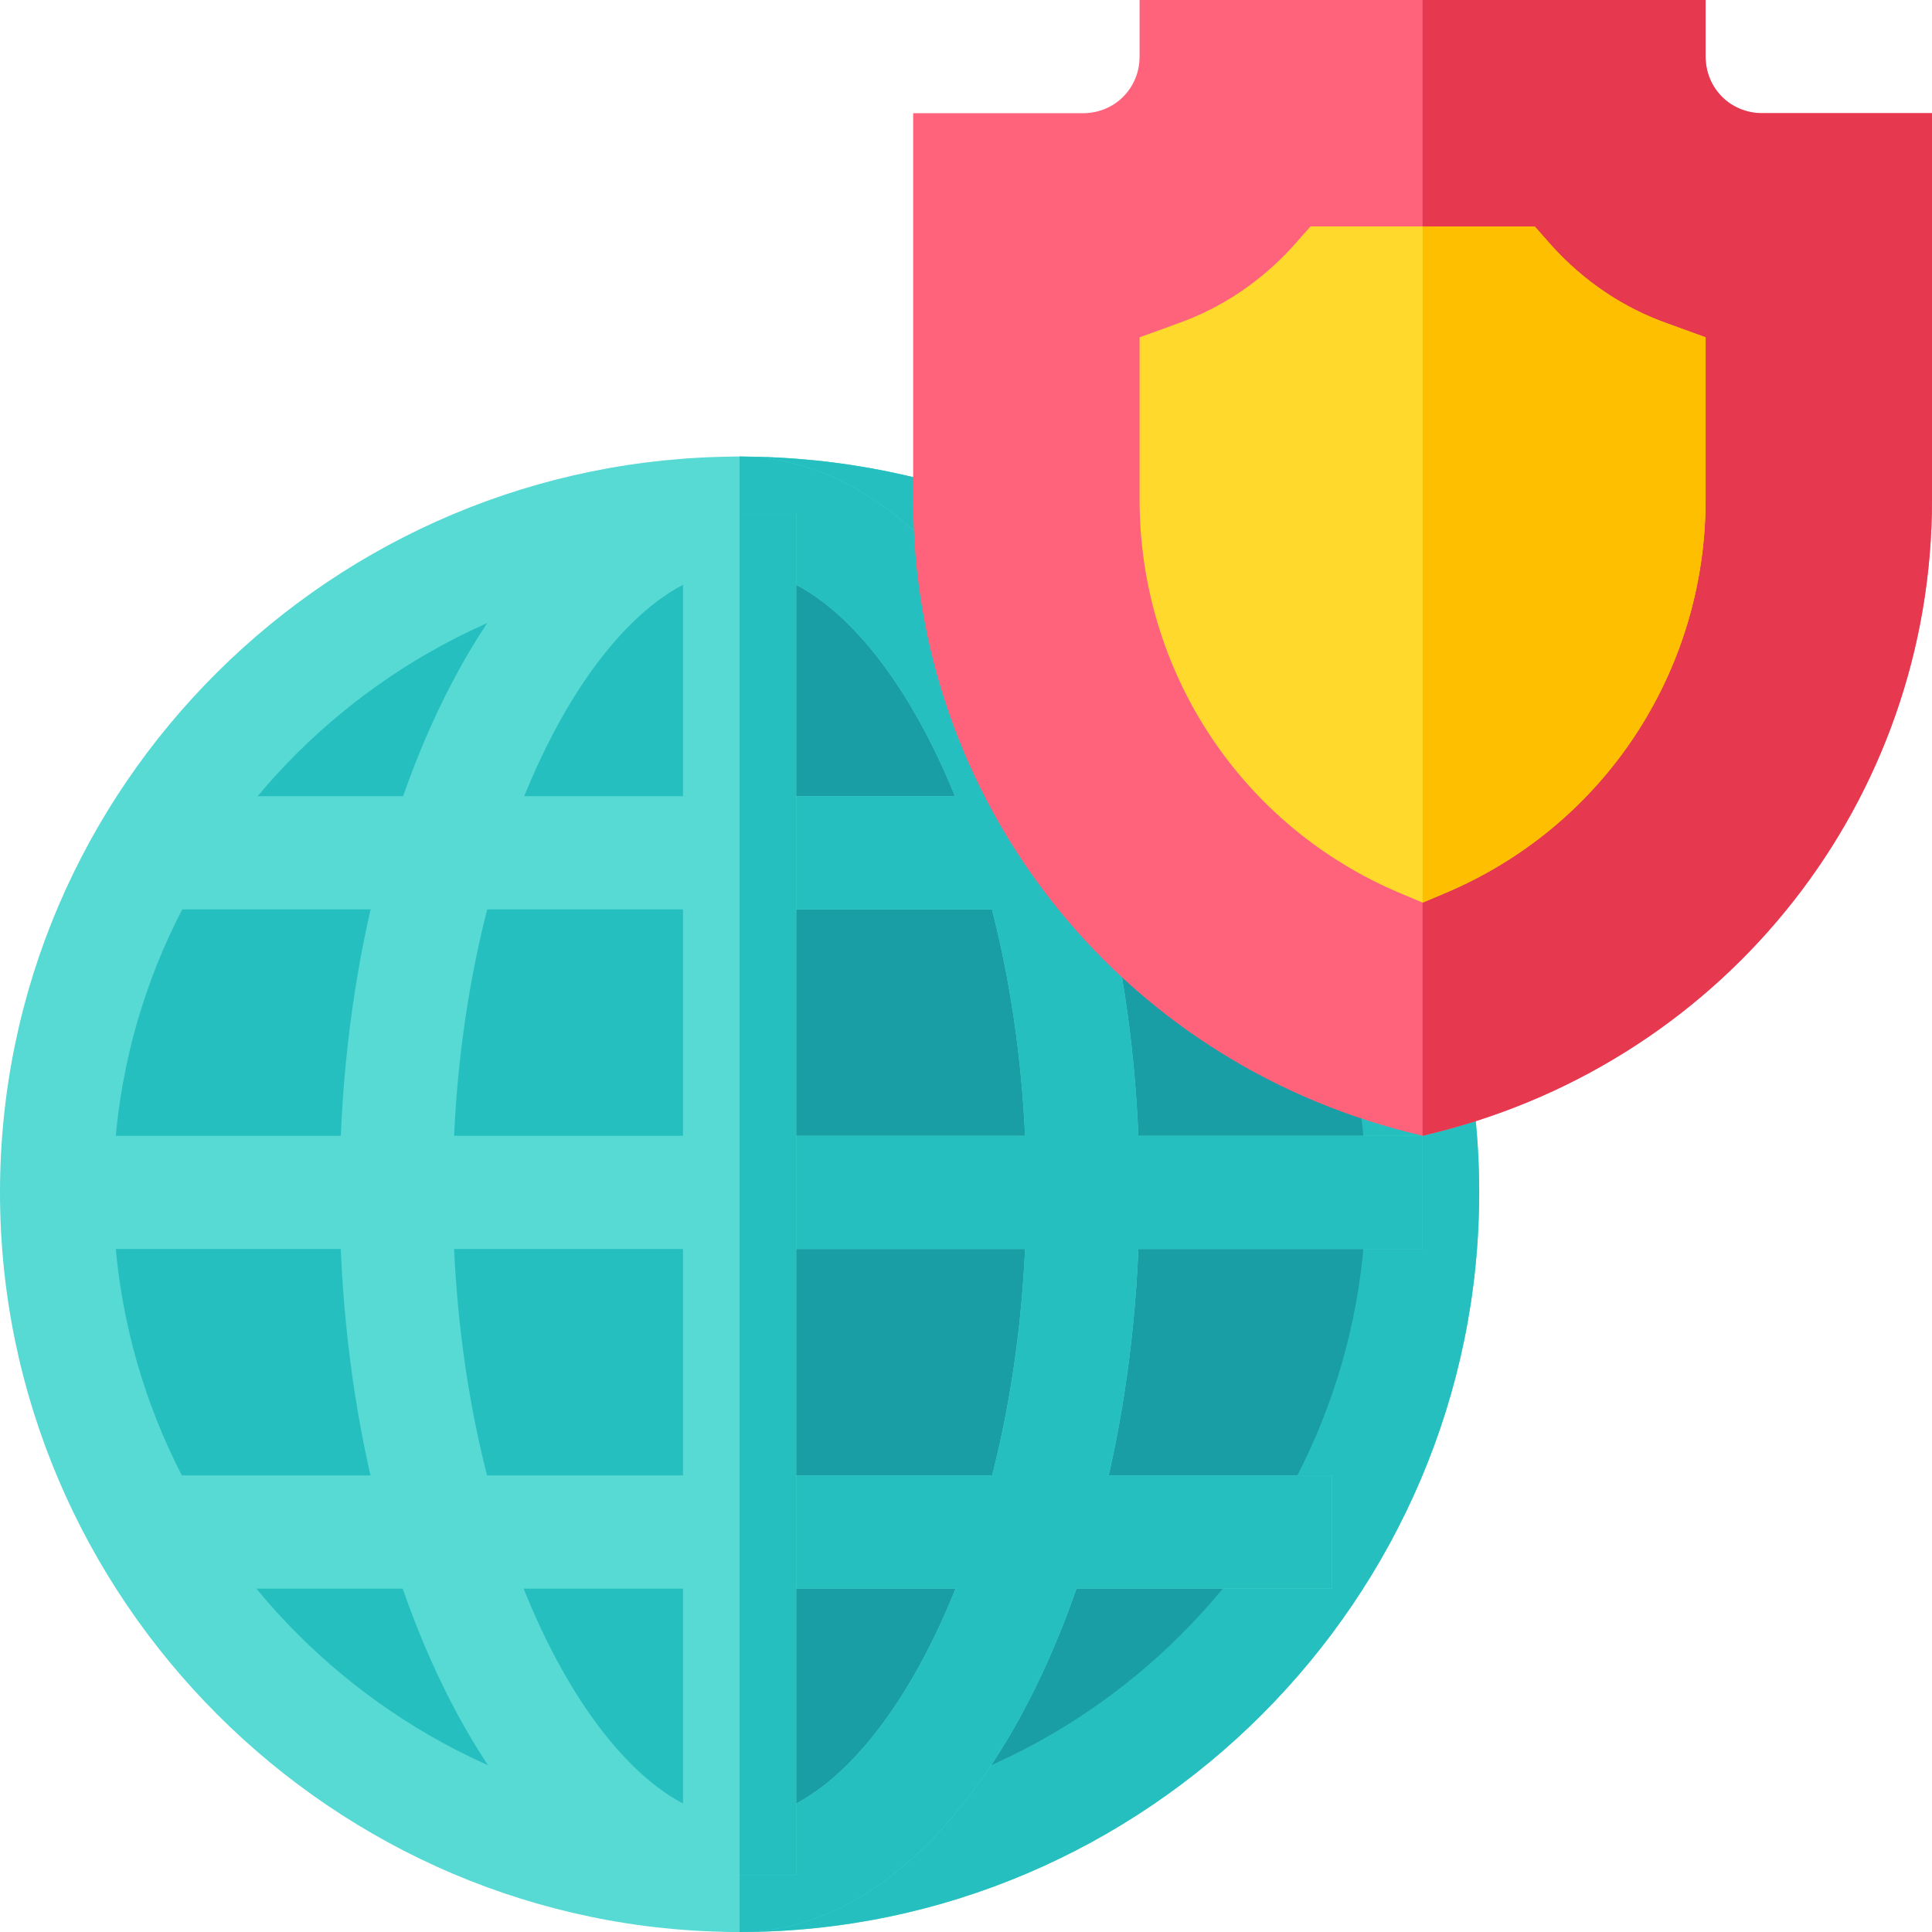 <svg id="Layer_1" enable-background="new 0 0 512 512" height="512" viewBox="0 0 512 512" width="512" xmlns="http://www.w3.org/2000/svg"><path d="m392 316c0 107.701-88.299 196-196 196s-196-88.299-196-196 88.299-195 196-195 196 87.299 196 195z" fill="#57d9d4"/><path d="m392 316c0 107.701-88.299 196-196 196v-391c107.701 0 196 87.299 196 195z" fill="#26bfbf"/><path d="m362 316c0 90.901-75.099 166-166 166s-166-75.099-166-166 75.099-165 166-165 166 74.099 166 165z" fill="#26bfbf"/><path d="m362 316c0 90.901-75.099 166-166 166v-331c90.901 0 166 74.099 166 165z" fill="#1a9ea6"/><g fill="#57d9d4"><path d="m15 301h362v30h-362z"/><path d="m39 391h314.001v30h-314.001z"/><path d="m39 211h248.601v30h-248.601z"/><path d="m196 121c-57.9 0-106 87.299-106 195s48.1 196 106 196 106-88.299 106-196-48.1-195-106-195zm0 361c-35.4 0-76-71.499-76-166s40.6-165 76-165 76 70.499 76 165-40.6 166-76 166z"/></g><path d="m302 316c0 107.701-48.1 196-106 196v-30c35.4 0 76-71.499 76-166s-40.6-165-76-165v-30c57.9 0 106 87.299 106 195z" fill="#26bfbf"/><path d="m196 211h91.601v30h-91.601z" fill="#26bfbf"/><path d="m196 391h157v30h-157z" fill="#26bfbf"/><path d="m196 301h181v30h-181z" fill="#26bfbf"/><path d="m181 136h30v361h-30z" fill="#57d9d4"/><path d="m196 136h15v361h-15z" fill="#26bfbf"/><path d="m467 30c-8.401 0-15-6.601-15-15v-15h-150v15c0 8.399-6.599 15-15 15h-45v102.4c0 79.499 54 148.2 131.4 167.699l3.6.901 3.6-.901c77.4-19.499 131.4-88.2 131.4-167.699v-102.4z" fill="#ff637b"/><path d="m512 30v102.4c0 79.499-54 148.2-131.4 167.699l-3.6.901v-301h75v15c0 8.399 6.599 15 15 15z" fill="#e63950"/><path d="m442.099 85.8c-11.999-4.2-22.5-11.4-30.899-20.7l-4.5-5.1h-59.4l-4.501 5.099c-8.399 9.3-18.9 16.5-30.899 20.7l-9.901 3.6v43.001c0 45.599 27.001 86.699 69.3 104.399l5.7 2.401 5.7-2.401c42.3-17.7 69.301-58.8 69.301-104.399v-43.001z" fill="#ffda2d"/><path d="m452 89.399v43.001c0 45.599-27.001 86.699-69.3 104.399l-5.7 2.401v-179.2h29.7l4.501 5.099c8.399 9.3 18.9 16.5 30.899 20.7z" fill="#fdbf00"/></svg>